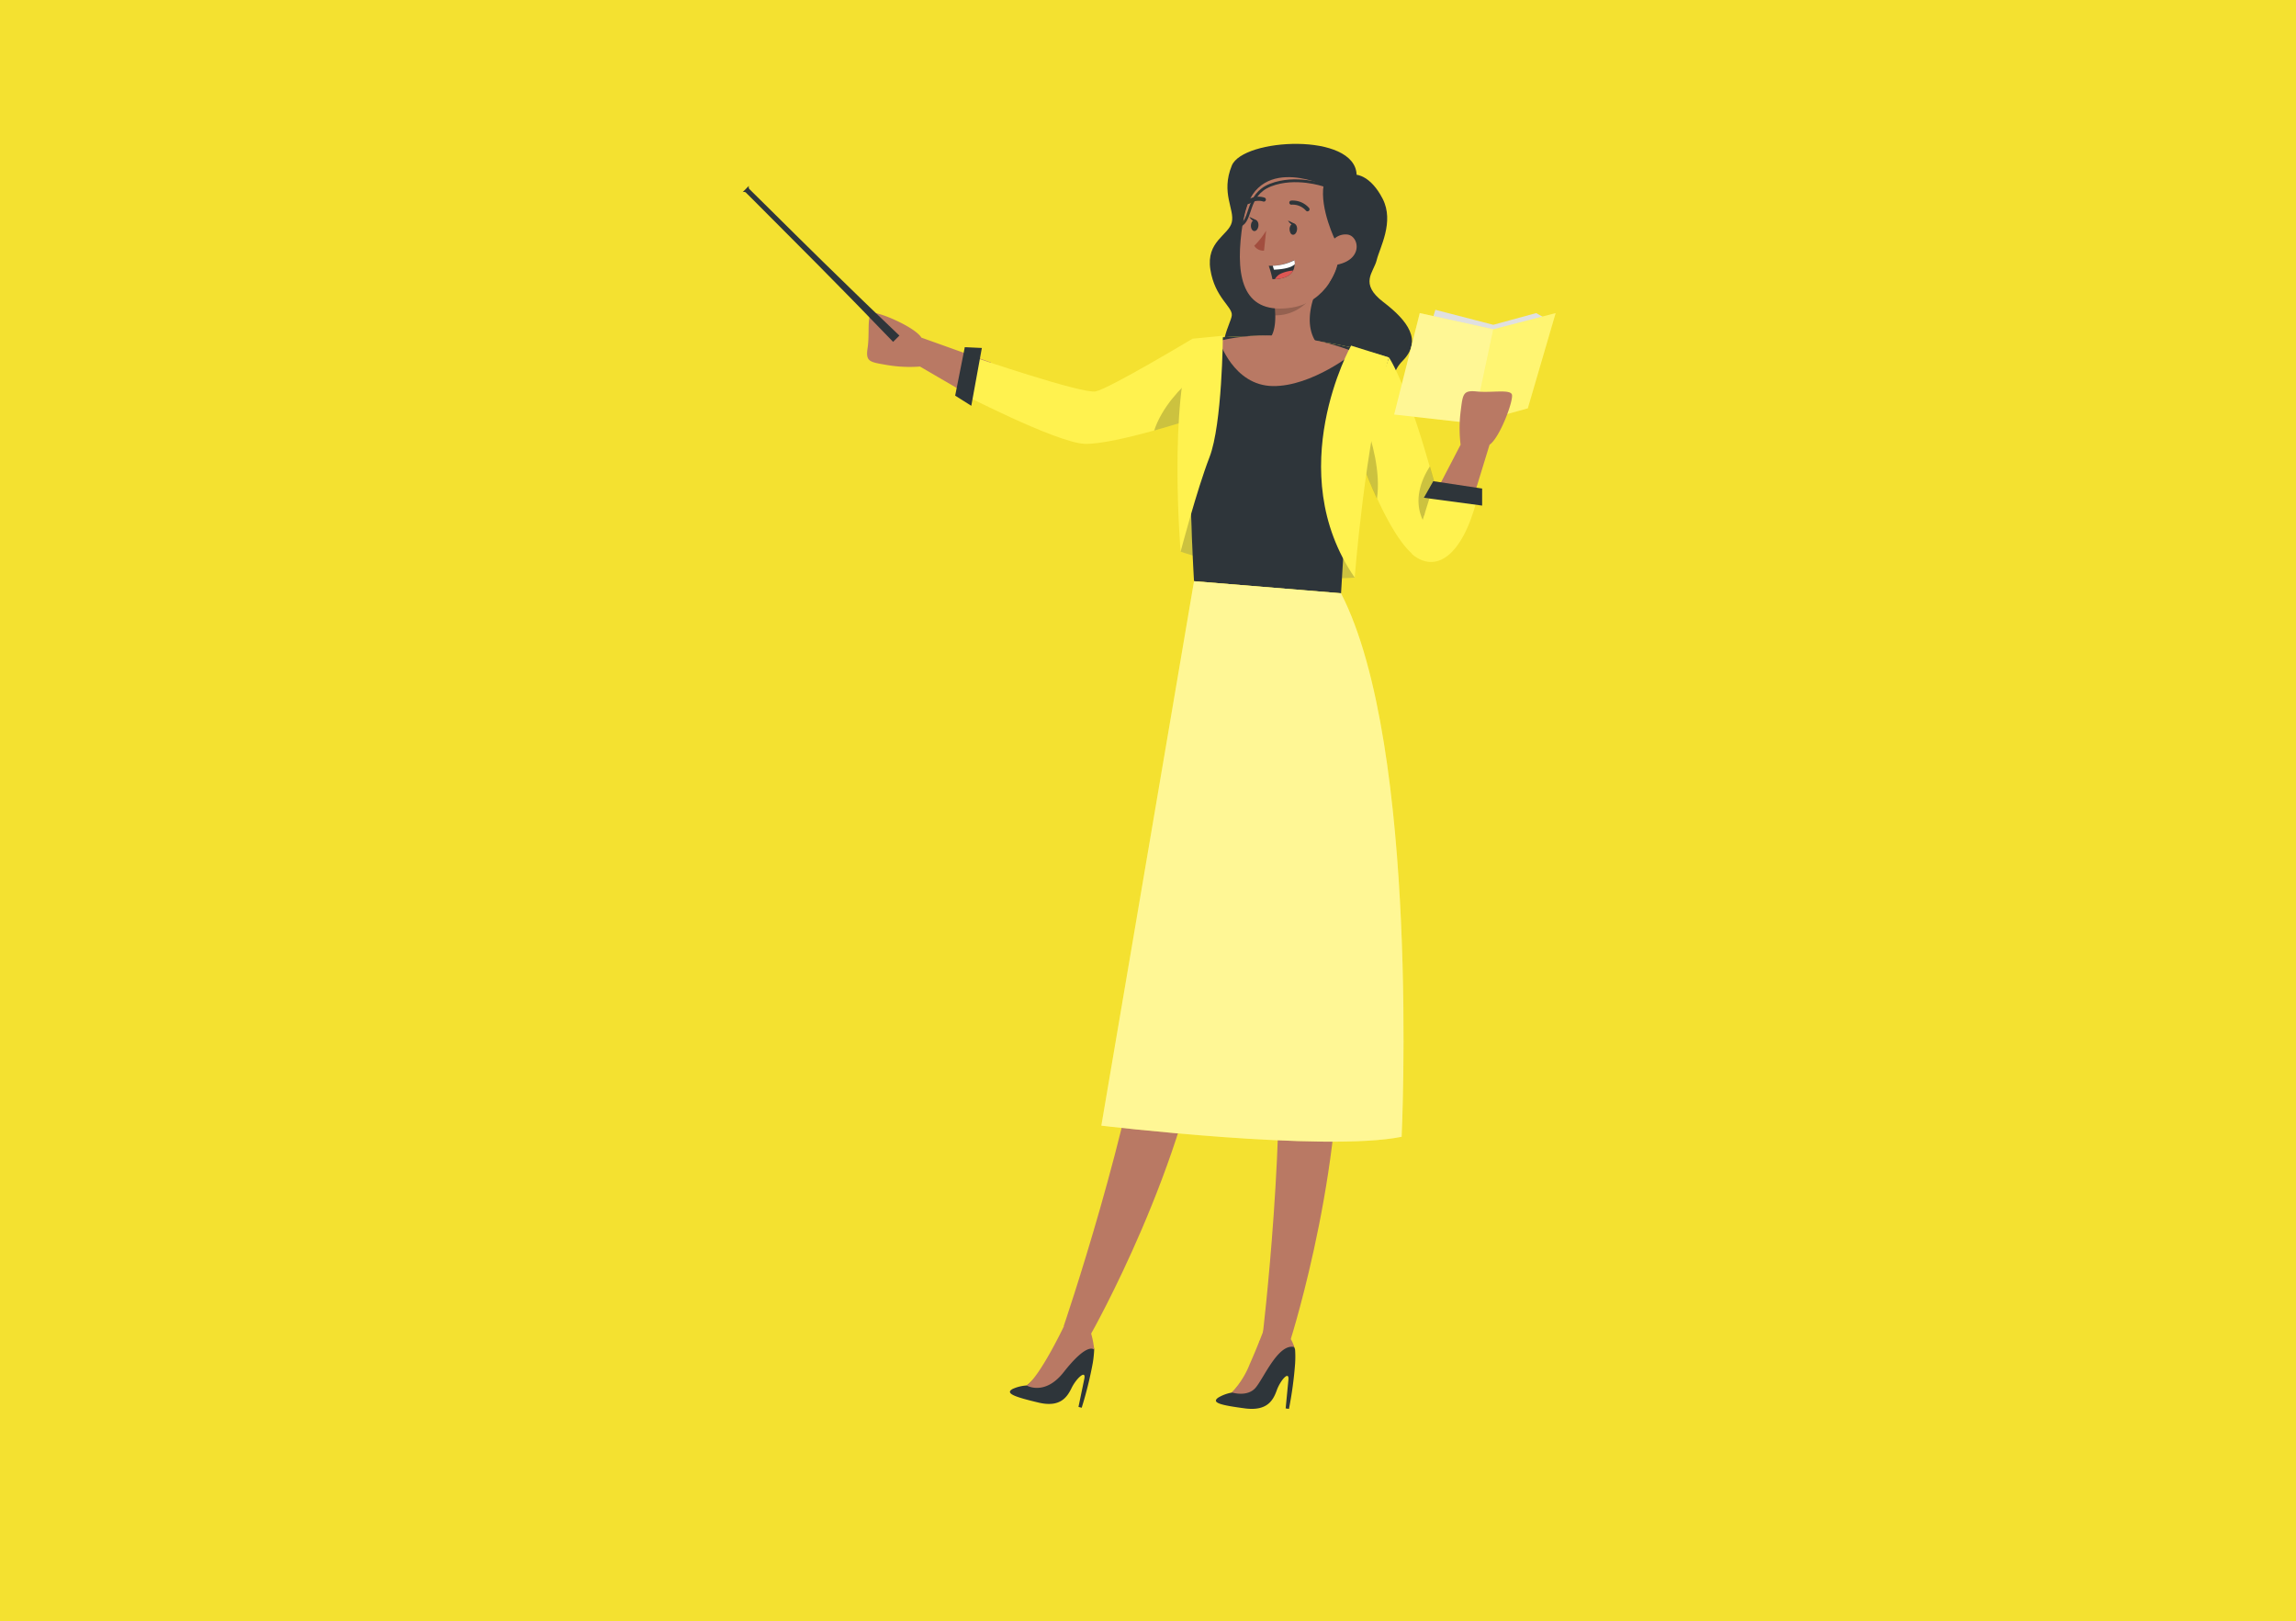 <svg xmlns="http://www.w3.org/2000/svg" width="405" height="286" viewBox="0 0 405 286">
    <defs>
        <style>
            .cls-2{fill:#b97964}.cls-3{fill:#fff24f}.cls-4{opacity:.2}.cls-12,.cls-4{isolation:isolate}.cls-5{fill:#2e353a}.cls-7{fill:none;stroke:#2e353a;stroke-linecap:round;stroke-linejoin:round;stroke-width:.725px}.cls-12{fill:#fff;opacity:.4}
        </style>
    </defs>
    <g id="Group_277" transform="translate(-758 -4628)">
        <path id="skeleton-414543_1920" fill="#f4e130" d="M0 0H405V286H0z" transform="translate(758 4628)"/>
        <g id="freepik--Teacher--inject-762" transform="translate(643.98 4523.74)">
            <path id="Path_1613" d="M294.412 184.113l-12.134-7.073a24.087 24.087 0 0 1-5.792-.267c-3.143-.542-3.819-.574-3.442-3.049s-.149-5.776.786-6.122 7.552 2.444 8.7 4.338l12.244 4.377z" class="cls-2" transform="translate(-5.98 -8.124)"/>
            <path id="Path_1614" d="M334.705 173.37v14.146s-3.018 1-6.766 2.043c-4.3 1.195-9.556 2.452-12.291 2.358-5.108-.251-22.4-9.226-22.4-9.226l3.143-5.988s18.861 6.428 21.219 5.965 17.095-9.298 17.095-9.298z" class="cls-3" transform="translate(-10.327 -9.366)"/>
            <path id="Path_1615" d="M344.156 182.14v7.26s-3.018 1-6.766 2.043c1.383-4.211 4.833-7.643 6.766-9.303z" class="cls-4" transform="translate(-19.779 -11.244)"/>
            <path id="Path_1616" d="M342.942 237.44s-8.519 45.392-10.79 64.033c-2.971 24.315-15.112 59.884-15.112 59.884l4.857 1.257s17.116-30.225 20.433-57.424c13.6-27.8 14.688-62.029 14.688-62.029z" class="cls-2" transform="translate(-15.421 -23.085)"/>
            <path id="Path_1617" d="M305.458 406.61a7.017 7.017 0 0 1 2.491-.629s2.986-1.76 5.949-8.582h3.324a2.751 2.751 0 0 1 2.554 1.831 1.572 1.572 0 0 1 .094.464 18.922 18.922 0 0 1-.252 2.358 67.906 67.906 0 0 1-1.949 7.859l-.566-.149 1.029-4.959c.338-1.69-1.43-.063-2.255 1.642s-2.083 3.411-5.753 2.57c-4.281-1.015-6.009-1.634-4.666-2.405z" class="cls-5" transform="translate(-12.846 -57.336)"/>
            <path id="Path_1618" d="M361.29 236.52s1.061 46.17 2.7 64.882c2.122 24.4-2.4 61.715-2.4 61.715l5.014.22s10.491-33.109 8.134-60.41c7.552-30.013 1.572-63.727 1.572-63.727z" class="cls-2" transform="translate(-24.896 -22.888)"/>
            <path id="Path_1619" d="M351.634 408.209a7.073 7.073 0 0 1 2.413-.9s2.782-2.067 4.982-9.171l3.309-.377a2.727 2.727 0 0 1 2.735 1.572 1.492 1.492 0 0 1 .141.448 19.01 19.01 0 0 1 0 2.413 67.145 67.145 0 0 1-1.085 7.992l-.582-.086.487-5.045c.157-1.713-1.43.1-2.067 1.878s-1.7 3.615-5.446 3.183c-4.353-.571-6.137-.996-4.887-1.907z" class="cls-5" transform="translate(-22.745 -57.409)"/>
            <path id="Path_1620" d="M375.773 135.092s2.491.134 4.59 4.228-.527 8.645-1.053 10.822-3.143 4.1 1.179 7.4 6.916 6.79 3.411 10.35.346 6.287-4.715 8.928-23.71-1.312-26.068-6.421.487-8.99.637-10.515-2.994-3.089-3.78-8.079 3.238-6.059 3.78-8.338-1.98-5.155 0-10 21.752-5.904 22.019 1.625z" class="cls-5" transform="translate(-22.451)"/>
            <path id="Path_1621" d="M395.387 213.343c-2.978.385-6.421-5.43-8.912-10.853-2.13-4.6-3.615-8.92-3.615-8.92l1.572-4.432 4.1-11.568s2.868 4 7.183 19.23c.692 2.452 1.525 5.195 2.287 8.26a3.67 3.67 0 0 0 .684 2.161c.002 2.303.277 5.658-3.299 6.122z" class="cls-3" transform="translate(-29.515 -10.265)"/>
            <path id="Path_1622" d="M386.414 205.642c-2.122-4.6-3.584-8.92-3.584-8.92l1.572-4.432c1.098 3.065 2.711 8.621 2.012 13.352z" class="cls-4" transform="translate(-29.508 -13.417)"/>
            <path id="Path_1623" d="M401.655 212.459c-1.572 1.037-3.214 1.022-4.134-.872-1.863-3.827-.063-7.615 1.21-9.556.7 2.452 1.5 5.195 2.263 8.26a3.521 3.521 0 0 0 .661 2.168z" class="cls-4" transform="translate(-32.483 -15.502)"/>
            <path id="Path_1624" d="M343.34 216.195s15.718 5.627 30.7 4.582c0 0-1.36-18.547-9.218-21.847s-21.482 1.414-21.482 17.265z" class="cls-3" transform="translate(-21.053 -14.626)"/>
            <path id="Path_1625" d="M343.34 216.195s15.718 5.627 30.7 4.582c0 0-1.36-18.547-9.218-21.847s-21.482 1.414-21.482 17.265z" class="cls-4" transform="translate(-21.053 -14.626)"/>
            <path id="Path_1626" d="M346 212.12l25.934 2.24a92.214 92.214 0 0 1 2.758-19.05c.621-2.483 1.4-5.257 2.4-8.464.534-1.713 1.124-3.552 1.784-5.5.5-1.5 1.03-3.1 1.619-4.778a77.011 77.011 0 0 0-10.767-2.6 82.672 82.672 0 0 0-11.647-1.226c-5.045 0-10.845.527-10.845.527s-.825.2-1.344 5.548c-.466 4.988-.93 15.032.108 33.303z" class="cls-3" transform="translate(-21.488 -9.231)"/>
            <path id="Path_1627" d="M346.144 216.01l25.934 2.138c.409-6.444.715-15.152 2.656-22.838.621-2.483 1.4-5.258 2.4-8.464.534-1.713 1.124-3.552 1.784-5.5.5-1.5 1.029-3.1 1.619-4.778a77.016 77.016 0 0 0-10.767-2.6 82.673 82.673 0 0 0-11.647-1.226c-5.045 0-10.845.527-10.845.527s-.825.2-1.344 5.548c-.489 4.988-.834 18.922.21 37.193z" class="cls-5" transform="translate(-21.507 -9.231)"/>
            <path id="Path_1628" d="M363.684 176.182c6.4-.786 8.315-3.552 8.315-3.552-4.055-3.827-.684-10.46-.684-10.46l-7.694 1.438a21.742 21.742 0 0 1 .3 3.246c.063 4.668-2.051 4.715-2.051 4.715-1.353 2.523 1.814 4.613 1.814 4.613z" class="cls-2" transform="translate(-24.948 -6.967)"/>
            <path id="Path_1629" d="M364.19 163.6a21.742 21.742 0 0 1 .3 3.246c5.195 0 7.4-4.715 7.4-4.715z" class="cls-4" transform="translate(-25.517 -6.959)"/>
            <path id="Path_1630" d="M366.82 136.6c-6.688-.362-9.038 3.1-9.9 9.965-1.085 8.582.487 14.806 8.951 13.423 11.479-1.86 12.061-22.772.949-23.388z" class="cls-2" transform="translate(-23.895 -1.488)"/>
            <path id="Path_1631" fill="#a24e3f" d="M361.948 149.12a14 14 0 0 1-2.1 2.664 1.855 1.855 0 0 0 1.729.857z" transform="translate(-24.588 -4.173)"/>
            <path id="Path_1632" d="M367.77 148.453c0 .55.22 1.014.589 1.045s.692-.393.739-.943-.22-1.014-.589-1.045-.692.385-.739.943z" class="cls-5" transform="translate(-26.284 -3.828)"/>
            <path id="Path_1633" d="M368.593 147.406l-1.163-.566s.519 1.053 1.163.566z" class="cls-5" transform="translate(-26.211 -3.685)"/>
            <path id="Path_1634" d="M359.1 147.623c-.039.55.22 1.022.589 1.045s.692-.393.739-.943-.22-1.014-.582-1.045-.7.392-.746.943z" class="cls-5" transform="translate(-24.426 -3.65)"/>
            <path id="Path_1635" d="M359.923 146.578l-1.163-.558s.519 1.053 1.163.558z" class="cls-5" transform="translate(-24.354 -3.509)"/>
            <path id="Path_1636" d="M368.18 142.828a3.481 3.481 0 0 1 2.845 1.172" class="cls-7" transform="translate(-26.371 -2.824)"/>
            <path id="Path_1637" d="M361.266 142.1a3.143 3.143 0 0 0-2.7.4" class="cls-7" transform="translate(-24.314 -2.64)"/>
            <path id="Path_1638" d="M363.1 156.728a16.622 16.622 0 0 1 .652 2.358 4.119 4.119 0 0 0 .44 0c1.957-.086 2.829-.786 3.214-1.509a2.483 2.483 0 0 0 .251-1.171 2.209 2.209 0 0 0-.086-.676 9.2 9.2 0 0 1-3.764 1z" class="cls-5" transform="translate(-25.284 -5.589)"/>
            <path id="Path_1639" fill="#fff" d="M364 156.737l.212.692c1.847-.086 3.144-.4 3.678-.982a2.208 2.208 0 0 0-.086-.676 9.2 9.2 0 0 1-3.804.966z" transform="translate(-25.476 -5.597)"/>
            <path id="Path_1640" fill="#de5753" d="M364.49 159.589c1.957-.086 2.829-.786 3.214-1.509a6.287 6.287 0 0 0-2.153.527 2.358 2.358 0 0 0-1.061.982z" transform="translate(-25.581 -6.092)"/>
            <path id="Path_1641" d="M373.63 147.581s-2.829-5.666-2.122-9.886c0 0-12.959-6.138-14.35 7.277 0 0-.644-12.016 10.869-11.655s10.546 17.187 4.33 21.871c0 .001 3.018-4.046 1.273-7.607z" class="cls-5" transform="translate(-24.01 -.788)"/>
            <path id="Path_1642" d="M376.613 152.5a2.931 2.931 0 0 1 3.309-2.507c2.059.338 2.813 4.645-2.358 5.391-.794.109-1.171-.676-.951-2.884z" class="cls-2" transform="translate(-28.164 -4.354)"/>
            <path id="Path_1643" d="M375.891 175.576s-7.513 6.091-14.46 5.988-9.431-7.953-9.431-7.953 10.79-3.211 23.891 1.965z" class="cls-2" transform="translate(-22.907 -9.206)"/>
            <path id="Path_1644" d="M380.138 174.92s-12.323 22.067.644 40.928c0 0 1.76-23.27 6.028-38.846z" class="cls-3" transform="translate(-27.799 -9.698)"/>
            <path id="Path_1645" d="M350.628 172.7s-.11 15.615-2.358 21.415-5.1 16.676-5.1 16.676-2.169-26.013 2.09-37.565z" class="cls-3" transform="translate(-20.898 -9.222)"/>
            <path id="Path_1646" fill="none" stroke="#2e353a" stroke-linecap="round" stroke-linejoin="round" stroke-width="0.5px" d="M371.392 138.682s-4.982-1.721-9.368 0-3.191 6.287-5.415 7.12" transform="translate(-23.894 -1.774)"/>
            <path id="Path_1647" fill="#e0e0e0" d="M419.642 168.64l-2.059-1.179-7.568 2.067-10.215-2.648-2.358 7.757s-.487 8.645 0 8.747 11.694.684 11.694.684l5.7-3.631z" transform="translate(-32.591 -7.976)"/>
            <path id="Path_1648" d="M395.769 167.62l-4.519 17.894 13.949 1.564 9.627-2.656 4.912-16.8-11 2.853z" class="cls-3" transform="translate(-31.311 -8.134)"/>
            <path id="Path_1649" d="M408.736 170.473l-3.536 16.605-13.949-1.564 4.519-17.894z" class="cls-12" transform="translate(-31.311 -8.134)"/>
            <path id="Path_1650" fill="#fff" d="M412.536 170.473L409 187.078l9.627-2.656 4.912-16.8z" opacity="0.2" transform="translate(-35.112 -8.134)"/>
            <path id="Path_1651" d="M397.92 207.038l6.48-12.448a23.92 23.92 0 0 1 0-5.8c.393-3.144.393-3.843 2.876-3.584s5.768-.417 6.161.5-2.1 7.654-3.929 8.888l-3.812 12.44z" class="cls-2" transform="translate(-32.739 -11.89)"/>
            <path id="Path_1652" d="M395.25 218.8c4.126 3.513 8.841.5 11.458-9.588l-8.118-1.045z" class="cls-3" transform="translate(-32.168 -16.817)"/>
            <path id="Path_1653" d="M399.578 205.35l-1.658 2.923 10.279 1.383v-3.01z" class="cls-5" transform="translate(-32.739 -16.213)"/>
            <path id="Path_1654" d="M292.72 183.82l2.845 1.792 1.863-10.2-3.01-.141z" class="cls-5" transform="translate(-10.214 -9.773)"/>
            <path id="Path_1655" d="M341.876 227.8l-16.346 96.034s39.561 4.715 52.968 1.965c0 0 3.293-68.748-10.7-95.877z" class="cls-3" transform="translate(-17.239 -21.02)"/>
            <path id="Path_1656" d="M341.876 227.8l-16.346 96.034s39.561 4.715 52.968 1.965c0 0 3.293-68.748-10.7-95.877z" class="cls-12" transform="translate(-17.239 -21.02)"/>
            <path id="Path_1657" d="M271.559 166.577l-4.071-4.2c-2.428-2.538-5.729-5.863-9.006-9.2l-4.849-4.872-4.236-4.252-2.994-3c-.362-.361-.652-.644-.841-.841a.676.676 0 0 0-.542-.047l1.108-1.116a.676.676 0 0 0 .047.542l.849.841 3.018 2.978 4.259 4.22 4.9 4.825c3.356 3.261 6.7 6.546 9.242 8.967l4.228 4.047z" class="cls-5" transform="translate(0 -2.015)"/>
            <path id="Path_1658" d="M315.3 395.1s-4.149 8.692-6.546 10.374c0 0 3.206 1.91 6.546-2.358 4.322-5.5 5.375-3.929 5.375-3.929a15.412 15.412 0 0 0-.519-2.806c-.656-1.799-4.856-1.281-4.856-1.281z" class="cls-2" transform="translate(-13.646 -56.829)"/>
            <path id="Path_1659" d="M360.7 395s-1.179 3.222-2.751 6.759a15.269 15.269 0 0 1-3.144 4.935s2.735.888 4.2-.825 3.992-7.859 6.821-7.183a6.452 6.452 0 0 0-.629-1.438c-.414-.676-4.497-2.248-4.497-2.248z" class="cls-2" transform="translate(-23.509 -56.822)"/>
        </g>
    </g>
</svg>
